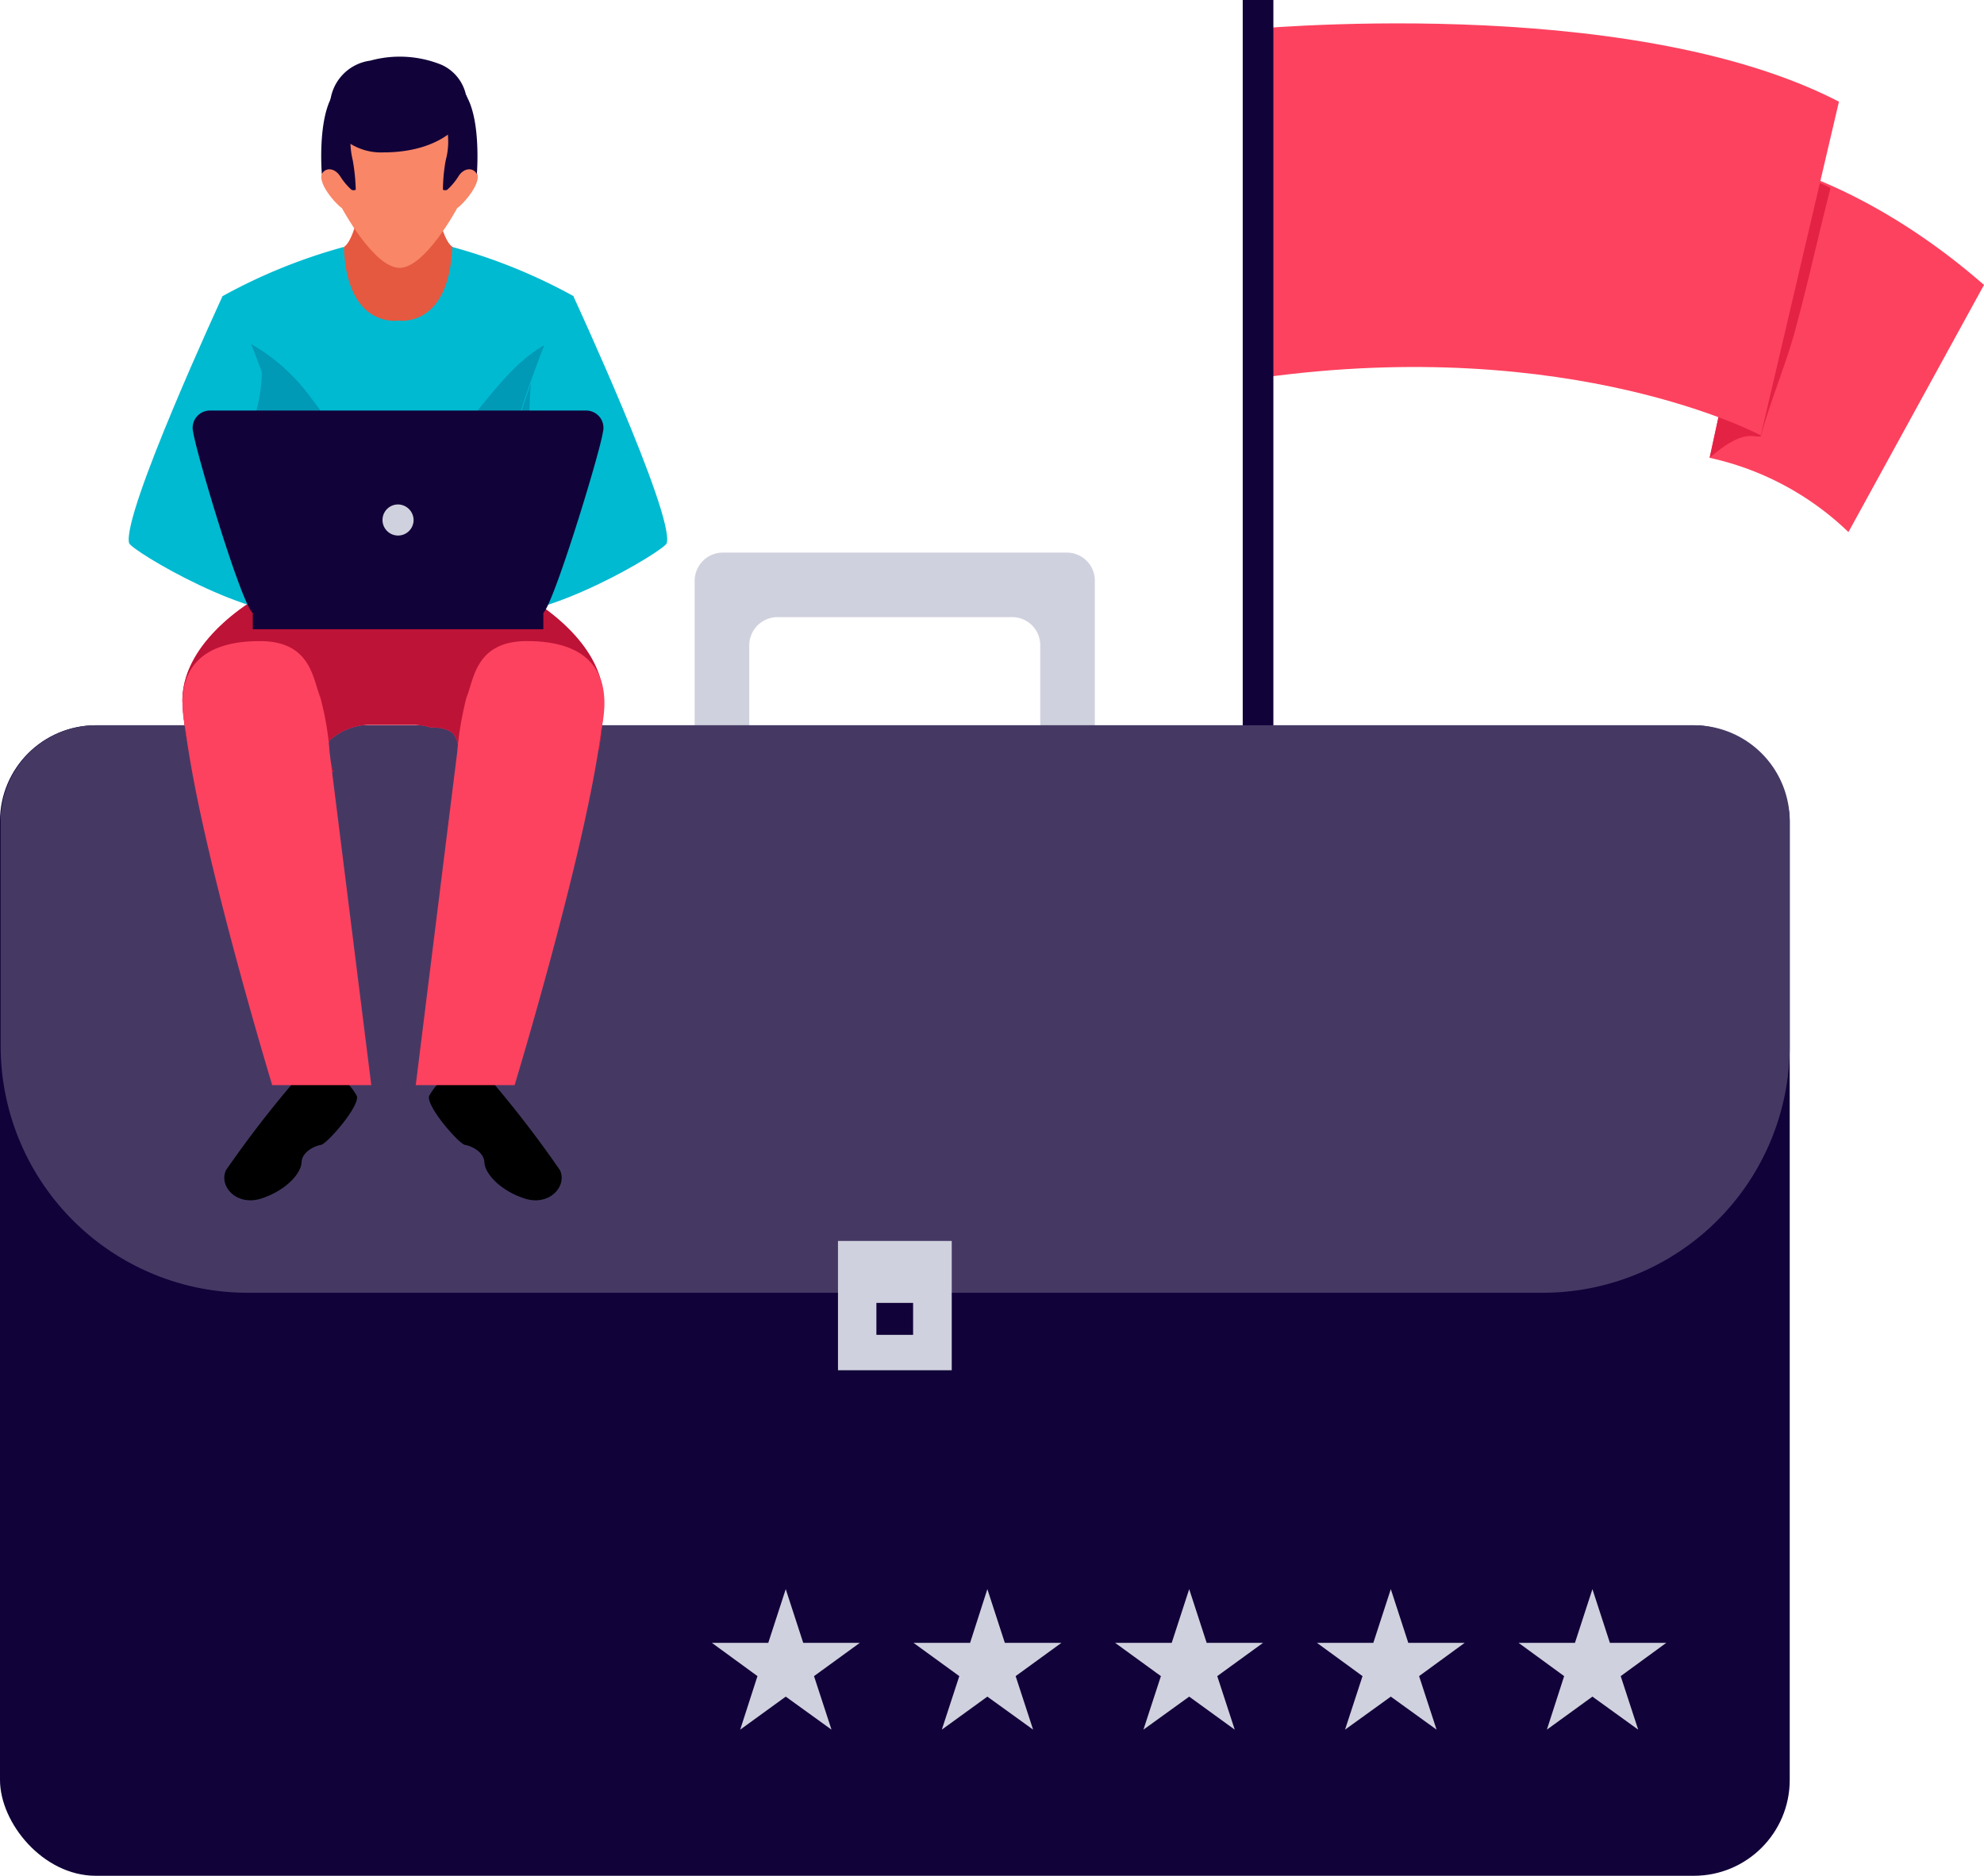 <svg xmlns="http://www.w3.org/2000/svg" viewBox="0 0 91.91 86.9"><defs><style>.cls-1{isolation:isolate;}.cls-2{fill:#fd425f;}.cls-3{fill:#e42244;}.cls-4{fill:#110239;}.cls-5{fill:#d0d1de;}.cls-6{fill:#453964;}.cls-7{fill:#f88667;}.cls-8{fill:#e45940;}.cls-9{fill:#00bad1;}.cls-10{fill:#00547a;opacity:0.32;mix-blend-mode:multiply;}.cls-11{fill:#bd1337;}</style></defs><title>enter-link</title><g class="cls-1"><g id="Layer_1" data-name="Layer 1"><path class="cls-2" d="M376.3,140.83s4.54,1,9.77,5.57l-6.28,11.45a13.36,13.36,0,0,0-6.43-3.44Z" transform="translate(-294.16 -133.2)"/><path class="cls-3" d="M377.43,148.09c.55-2.05,1-4.13,1.53-6.18a19,19,0,0,0-2.66-1.08l-2.94,13.58c1.64-1.43,2.08-.89,2.37-1C376.22,151.61,377,149.85,377.43,148.09Z" transform="translate(-294.16 -133.2)"/><path class="cls-2" d="M351.75,134.58s17.74-1.77,27.6,3.33l-3.62,15.46s-8.7-4.67-23.14-2.67Z" transform="translate(-294.16 -133.2)"/><rect class="cls-4" x="57.57" width="1.42" height="60.8"/><rect class="cls-4" x="56.49" y="58.97" width="3.59" height="2.85"/><rect class="cls-4" x="55.09" y="61.2" width="6.39" height="1.43"/><path class="cls-5" d="M326.34,160.1v10.14h2.53V163.1a1.31,1.31,0,0,1,1.31-1.31h10.87a1.3,1.3,0,0,1,1.3,1.31v7.14h2.53V160.1a1.3,1.3,0,0,0-1.3-1.3H327.65A1.31,1.31,0,0,0,326.34,160.1Z" transform="translate(-294.16 -133.2)"/><rect class="cls-4" y="33.6" width="82.91" height="53.3" rx="4.44"/><path class="cls-6" d="M377.07,181.65v-10.4a4.44,4.44,0,0,0-4.44-4.45h-74a4.44,4.44,0,0,0-4.44,4.45v10.4a11.44,11.44,0,0,0,11.44,11.44h60A11.44,11.44,0,0,0,377.07,181.65Z" transform="translate(-294.16 -133.2)"/><rect class="cls-5" x="38.82" y="57.49" width="5.27" height="5.99"/><rect class="cls-4" x="40.6" y="60.36" width="1.7" height="1.48"/><path class="cls-7" d="M314,140.41h-2.78s-.4,3.78-1.12,4.23c0,0-.89,4.47,2.51,4.47,4.12,0,2.51-4.47,2.51-4.47C314.39,144.19,314,140.41,314,140.41Z" transform="translate(-294.16 -133.2)"/><path class="cls-8" d="M314,140.41h-2.78s-.4,3.78-1.12,4.23c0,0-.89,4.47,2.51,4.47,4.12,0,2.51-4.47,2.51-4.47C314.39,144.19,314,140.41,314,140.41Z" transform="translate(-294.16 -133.2)"/><path class="cls-7" d="M316.21,141.15c-.39-.44-.85.23-.85.23s.64-2.5,0-3.59-2.69-.52-2.69-.52-2.06-.58-2.69.52,0,3.59,0,3.59-.46-.67-.85-.23.64,1.56.87,1.69c0,0,1.48,2.77,2.67,2.77s2.67-2.77,2.67-2.77C315.57,142.71,316.59,141.59,316.21,141.15Z" transform="translate(-294.16 -133.2)"/><path class="cls-4" d="M312.15,138.26s-1.56.27-1.73,1.11a3.51,3.51,0,0,0,.08,1.25,8.91,8.91,0,0,1,.14,1.37.23.23,0,0,1-.2,0,3,3,0,0,1-.53-.64c-.3-.43-.72-.36-.84-.08,0,0-.35-4.11,1.37-4.25S312.15,138.26,312.15,138.26Z" transform="translate(-294.16 -133.2)"/><path class="cls-4" d="M313.17,138.26s1.55.27,1.73,1.11a3.3,3.3,0,0,1-.09,1.25,7.66,7.66,0,0,0-.13,1.37.24.24,0,0,0,.2,0,3,3,0,0,0,.53-.64c.29-.43.72-.36.84-.08,0,0,.35-4.11-1.37-4.25S313.17,138.26,313.17,138.26Z" transform="translate(-294.16 -133.2)"/><path class="cls-4" d="M315.74,137.57a2,2,0,0,0-1.13-1.37,5.15,5.15,0,0,0-3.3-.19,2.15,2.15,0,0,0-1.39,3.48,2.69,2.69,0,0,0,2,.77C314.94,140.26,316.2,138.48,315.74,137.57Z" transform="translate(-294.16 -133.2)"/><path class="cls-9" d="M315.11,144.64c-.15,3.8-2.51,3.41-2.51,3.41s-2.37.39-2.51-3.41a25.5,25.5,0,0,0-5.62,2.28,36.72,36.72,0,0,1,.83,7l2.16,8.36,5.14.25,5.13-.25,2.16-8.36a36.25,36.25,0,0,1,.84-7A25.5,25.5,0,0,0,315.11,144.64Z" transform="translate(-294.16 -133.2)"/><path class="cls-10" d="M319.52,149.11c-2.35,1.25-3.49,4.13-5.77,5.54s-4-1.49-5.17-3a8.87,8.87,0,0,0-3.78-3,34.71,34.71,0,0,1,.5,5.29l2.16,8.36,5.14.25,5.13-.25,2.16-8.36a37,37,0,0,1,.49-5.21C320.09,148.84,319.79,149,319.52,149.11Z" transform="translate(-294.16 -133.2)"/><path class="cls-2" d="M322.12,165.67c0-2.94-3.64-4.87-3.64-4.87H306.25s-3.64,1.93-3.64,4.87a14,14,0,0,0,.3,2.26H307c-.17.3-.32.58-.44.81a2.12,2.12,0,0,1-.11.21h3c.22,0,.15.09.08-.24s-.38-.73-.09-1.22a2.81,2.81,0,0,1,1.75-.71h2.2a2.85,2.85,0,0,1,.72.12c.2,0,.82,0,1.08.33a1.34,1.34,0,0,1,.21.71,5.89,5.89,0,0,1-.11,1h3.7c-.28-.37-.51-.7-.71-1h3.62A14.94,14.94,0,0,0,322.12,165.67Z" transform="translate(-294.16 -133.2)"/><path class="cls-11" d="M322.12,165.67c0-2.94-3.64-4.87-3.64-4.87H306.25s-3.64,1.93-3.64,4.87a14,14,0,0,0,.3,2.26H307c-.17.3-.32.58-.44.81a2.12,2.12,0,0,1-.11.21h3c.22,0,.15.09.08-.24s-.38-.73-.09-1.22a2.81,2.81,0,0,1,1.75-.71h2.2a2.85,2.85,0,0,1,.72.12c.2,0,.82,0,1.08.33a1.34,1.34,0,0,1,.21.71,5.89,5.89,0,0,1-.11,1h3.7c-.28-.37-.51-.7-.71-1h3.62A14.94,14.94,0,0,0,322.12,165.67Z" transform="translate(-294.16 -133.2)"/><path class="cls-9" d="M304.47,146.92s-4.67,10.09-4.33,11.44c.08.33,5.77,3.76,8.44,3.27l1.09-.2S305.7,146.85,304.47,146.92Z" transform="translate(-294.16 -133.2)"/><path class="cls-9" d="M320.72,146.92s4.67,10.09,4.33,11.44c-.08.33-5.77,3.76-8.44,3.27l-1.09-.2S319.49,146.85,320.72,146.92Z" transform="translate(-294.16 -133.2)"/><path class="cls-10" d="M306.29,150.45a7.1,7.1,0,0,1-.18,1.47c-.41,1.83-1.06,3.73-.38,5.59a30.11,30.11,0,0,0,2.11,4.16,3,3,0,0,0,.74,0l1.09-.2S307.85,154.75,306.29,150.45Z" transform="translate(-294.16 -133.2)"/><path class="cls-10" d="M318.17,161.58a6.61,6.61,0,0,0,.51-2.69c-.06-1.86-.07-3.73,0-5.59,0-.81,0-1.59.08-2.35-1.51,4.29-3.2,10.48-3.2,10.48l1.09.2A4.63,4.63,0,0,0,318.17,161.58Z" transform="translate(-294.16 -133.2)"/><path d="M307.94,183.13a50.8,50.8,0,0,0-3.31,4.28c-.35.75.5,1.69,1.65,1.31s1.83-1.17,1.85-1.67.63-.77.9-.81,1.81-1.79,1.66-2.27a2.88,2.88,0,0,0-.93-1Z" transform="translate(-294.16 -133.2)"/><path d="M316.8,183.13a51,51,0,0,1,3.3,4.28c.35.75-.5,1.69-1.65,1.31s-1.83-1.17-1.85-1.67-.63-.77-.9-.81-1.81-1.79-1.66-2.27a2.88,2.88,0,0,1,.93-1Z" transform="translate(-294.16 -133.2)"/><path class="cls-2" d="M309,165.51c-.35-.84-.42-2.61-2.8-2.61-4.57,0-3.5,3.66-3.43,4.21.69,5.46,4,16.36,4,16.36h4.59s-1.67-13.35-1.93-15.41A13.37,13.37,0,0,0,309,165.51Z" transform="translate(-294.16 -133.2)"/><path class="cls-2" d="M315.77,165.51c.35-.84.42-2.61,2.8-2.61,4.58,0,3.5,3.66,3.43,4.21-.69,5.46-4,16.36-4,16.36h-4.58s1.66-13.35,1.92-15.41A15.17,15.17,0,0,1,315.77,165.51Z" transform="translate(-294.16 -133.2)"/><rect class="cls-4" x="11.71" y="28.35" width="13.46" height="0.8"/><path class="cls-4" d="M321.31,152.22H303.89a.8.8,0,0,0-.78,1c.16,1.05,2.36,8.39,2.8,8.39h13.38c.39,0,2.64-7.34,2.8-8.39A.8.8,0,0,0,321.31,152.22Z" transform="translate(-294.16 -133.2)"/><path class="cls-5" d="M313.32,157.29a.72.72,0,1,1-.72-.72A.73.73,0,0,1,313.32,157.29Z" transform="translate(-294.16 -133.2)"/><polygon class="cls-5" points="36.4 73.62 37.21 76.11 39.83 76.11 37.71 77.65 38.52 80.13 36.4 78.6 34.29 80.13 35.09 77.65 32.98 76.11 35.59 76.11 36.4 73.62"/><polygon class="cls-5" points="45.74 73.62 46.55 76.11 49.17 76.11 47.05 77.65 47.86 80.13 45.74 78.6 43.63 80.13 44.44 77.65 42.32 76.11 44.94 76.11 45.74 73.62"/><polygon class="cls-5" points="55.09 73.62 55.9 76.11 58.51 76.11 56.39 77.65 57.2 80.13 55.09 78.6 52.97 80.13 53.78 77.65 51.66 76.11 54.28 76.11 55.09 73.62"/><polygon class="cls-5" points="64.43 73.62 65.24 76.11 67.85 76.11 65.74 77.65 66.55 80.13 64.43 78.6 62.31 80.13 63.12 77.65 61.01 76.11 63.62 76.11 64.43 73.62"/><polygon class="cls-5" points="73.77 73.62 74.58 76.11 77.19 76.11 75.08 77.65 75.89 80.13 73.77 78.6 71.66 80.13 72.46 77.65 70.35 76.11 72.96 76.11 73.77 73.62"/></g></g></svg>